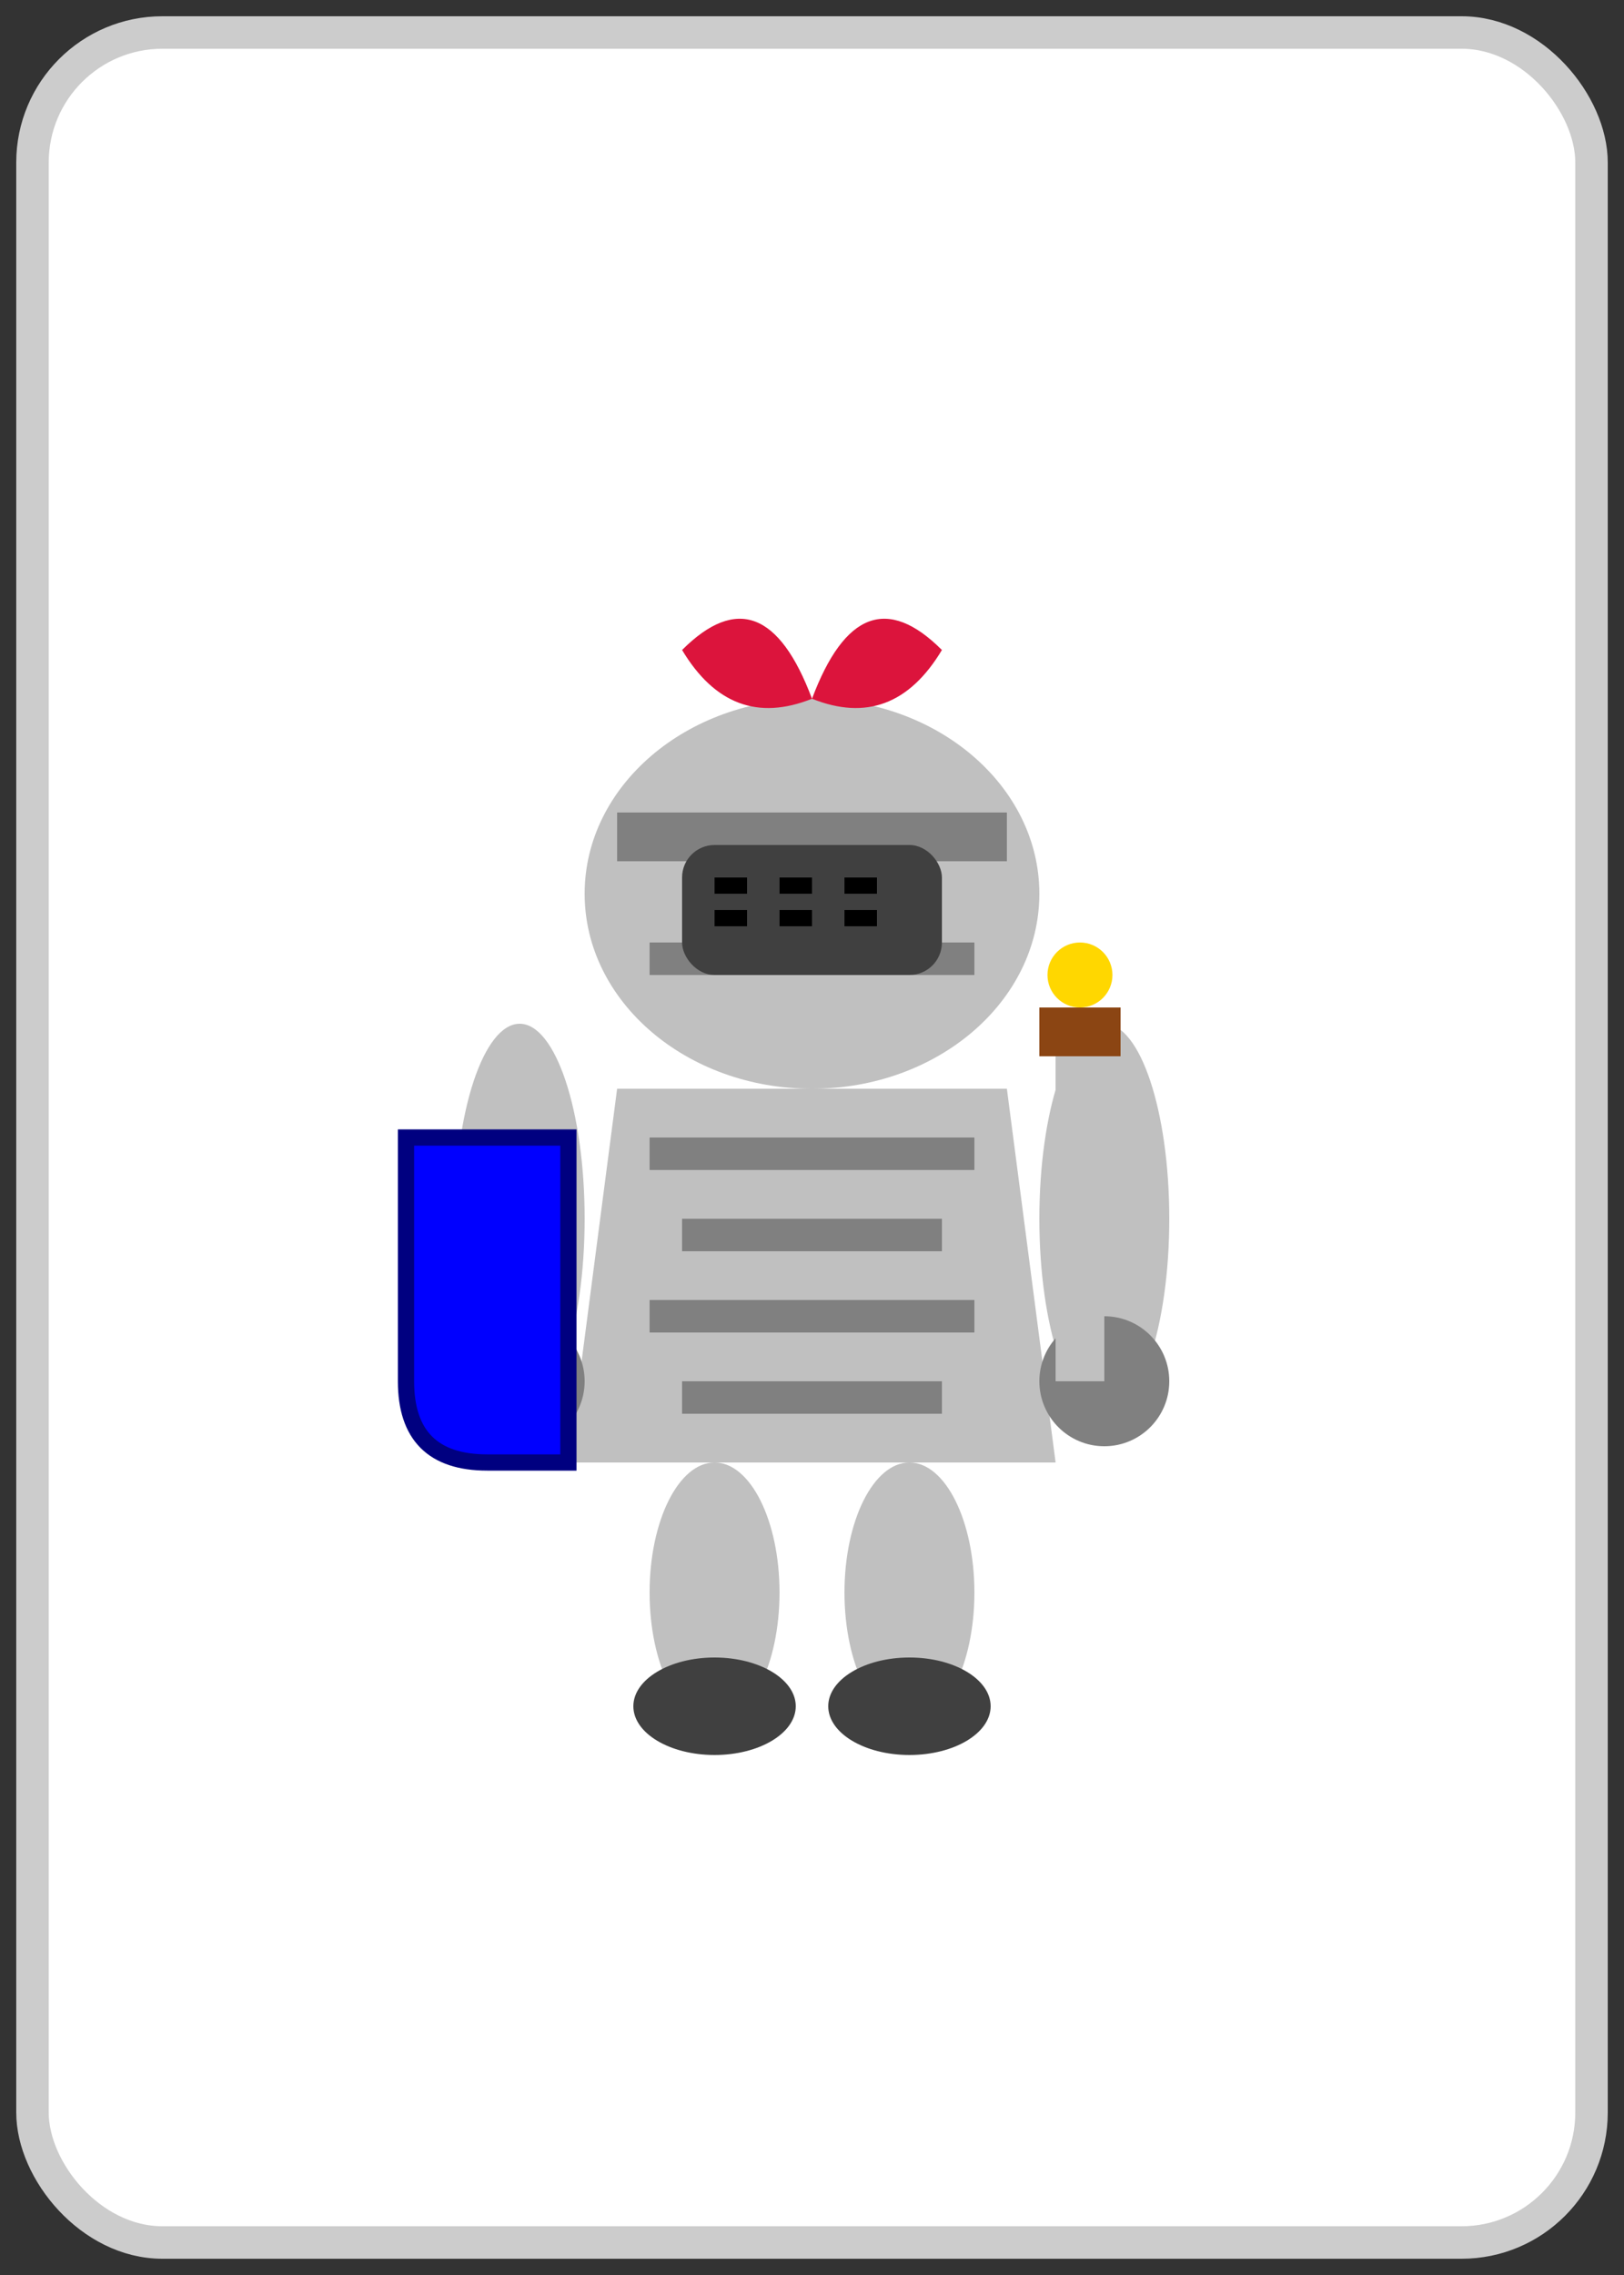 <svg viewBox="0 0 100 140" xmlns="http://www.w3.org/2000/svg">
  <rect x="0" y="0" width="100" height="140" fill="#333333" stroke="none"/>
  <rect x="2" y="2" width="96" height="136" rx="8" fill="white" stroke="#ccc" stroke-width="2"/>
  
  <!-- Knight -->
  <g transform="translate(50,70)">
    <!-- Helmet -->
    <ellipse cx="0" cy="-15" rx="14" ry="12" fill="#c0c0c0"/>
    
    <!-- Helmet details -->
    <rect x="-12" y="-20" width="24" height="3" fill="#808080"/>
    <rect x="-10" y="-12" width="20" height="2" fill="#808080"/>
    
    <!-- Visor -->
    <rect x="-8" y="-18" width="16" height="8" rx="2" fill="#404040"/>
    
    <!-- Visor slits -->
    <rect x="-6" y="-16" width="2" height="1" fill="black"/>
    <rect x="-2" y="-16" width="2" height="1" fill="black"/>
    <rect x="2" y="-16" width="2" height="1" fill="black"/>
    <rect x="-6" y="-14" width="2" height="1" fill="black"/>
    <rect x="-2" y="-14" width="2" height="1" fill="black"/>
    <rect x="2" y="-14" width="2" height="1" fill="black"/>
    
    <!-- Plume -->
    <path d="M 0,-27 Q -3,-35 -8,-30 Q -5,-25 0,-27 Q 3,-35 8,-30 Q 5,-25 0,-27" 
          fill="#dc143c"/>
    
    <!-- Body armor -->
    <path d="M -12,-3 L -15,20 L 15,20 L 12,-3 Z" fill="#c0c0c0"/>
    
    <!-- Armor details -->
    <rect x="-10" y="0" width="20" height="2" fill="#808080"/>
    <rect x="-8" y="5" width="16" height="2" fill="#808080"/>
    <rect x="-10" y="10" width="20" height="2" fill="#808080"/>
    <rect x="-8" y="15" width="16" height="2" fill="#808080"/>
    
    <!-- Arms -->
    <ellipse cx="-18" cy="5" rx="4" ry="12" fill="#c0c0c0"/>
    <ellipse cx="18" cy="5" rx="4" ry="12" fill="#c0c0c0"/>
    
    <!-- Gauntlets -->
    <circle cx="-18" cy="15" r="4" fill="#808080"/>
    <circle cx="18" cy="15" r="4" fill="#808080"/>
    
    <!-- Shield -->
    <path d="M -25,0 L -25,15 Q -25,20 -20,20 L -15,20 L -15,0 Z" 
          fill="#0000ff" stroke="#000080" stroke-width="1"/>
    
    <!-- Shield emblem -->
    <path d="M -22,5 L -18,8 L -22,11 L -18,8 Z" fill="#ffd700"/>
    
    <!-- Sword -->
    <rect x="15" y="-5" width="3" height="20" fill="#c0c0c0"/>
    <rect x="14" y="-8" width="5" height="3" fill="#8b4513"/>
    <circle cx="16.5" cy="-10" r="2" fill="#ffd700"/>
    
    <!-- Legs -->
    <ellipse cx="-6" cy="28" rx="4" ry="8" fill="#c0c0c0"/>
    <ellipse cx="6" cy="28" rx="4" ry="8" fill="#c0c0c0"/>
    
    <!-- Boots -->
    <ellipse cx="-6" cy="35" rx="5" ry="3" fill="#404040"/>
    <ellipse cx="6" cy="35" rx="5" ry="3" fill="#404040"/>
  </g>
</svg>
